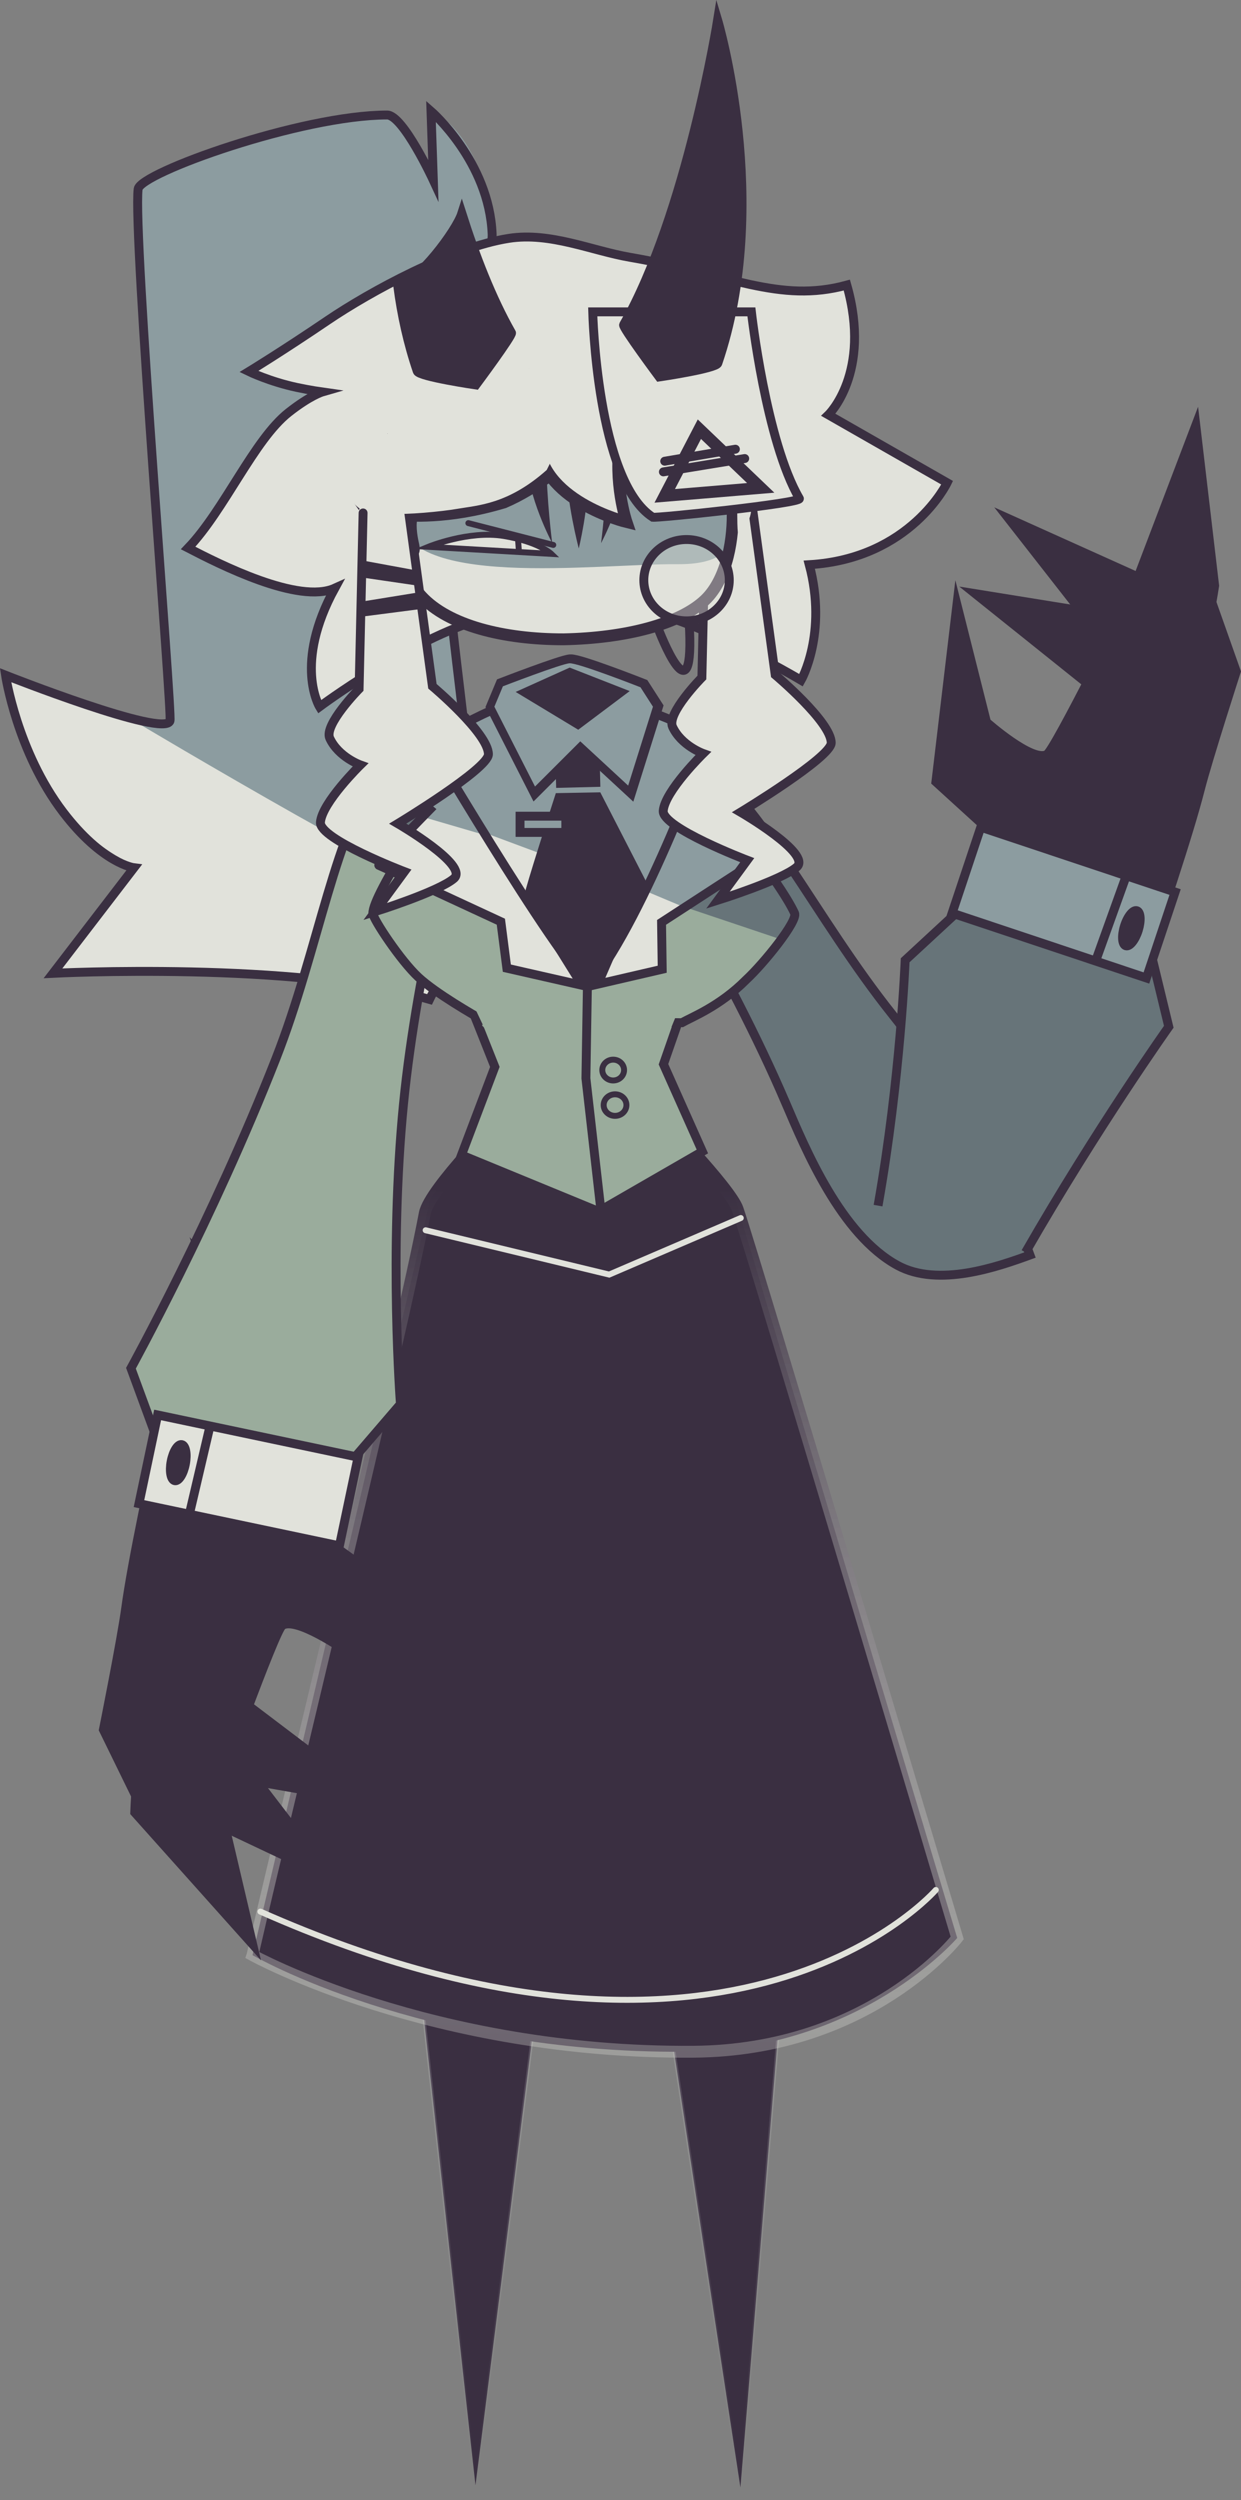 <svg version="1.1" xmlns="http://www.w3.org/2000/svg" xmlns:xlink="http://www.w3.org/1999/xlink" width="209.176" height="421.392" viewBox="0,0,209.176,421.392"><rect x="0" y="0" width="209.176" height="421.392" fill="#808080" stroke="none"/><defs><linearGradient x1="272.837" y1="304.671" x2="272.837" y2="444.24" gradientUnits="userSpaceOnUse" id="color-1"><stop offset="0" stop-color="#ffffff" stop-opacity="0.26"/><stop offset="1" stop-color="#ffffff" stop-opacity="0"/></linearGradient><linearGradient x1="235.147" y1="304.298" x2="235.147" y2="443.866" gradientUnits="userSpaceOnUse" id="color-2"><stop offset="0" stop-color="#ffffff" stop-opacity="0.26"/><stop offset="1" stop-color="#ffffff" stop-opacity="0"/></linearGradient><linearGradient x1="255.236" y1="225.27" x2="255.236" y2="370.806" gradientUnits="userSpaceOnUse" id="color-3"><stop offset="0" stop-color="#3a2f41"/><stop offset="1" stop-color="#e1e2db" stop-opacity="0.298"/></linearGradient></defs><g transform="translate(-153.285,-24.99)"><g data-paper-data="{&quot;isPaintingLayer&quot;:true}" fill-rule="nonzero" stroke-linejoin="miter" stroke-miterlimit="10" stroke-dasharray="" stroke-dashoffset="0" style="mix-blend-mode: normal"><g stroke-linecap="butt"><path d="M232.886,76.731c0,1.746 -3.562,26.829 -3.926,54.106c-0.322,24.09 3.001,49.891 -3.027,62.84c-22.541,-6.505 -63.46,-4.399 -63.46,-4.399l14.027,-18.169c0,0 -8.361,-3.391 -13.359,-10.89c-5.174,-7.763 -8.665,-21.186 -8.665,-21.186c0,0 26.85,10.985 27.722,8.074c0.404,-1.348 -6.283,-82.63 -5.37,-90.021c0.337,-2.728 27.541,-12.473 41.97,-12.473c2.692,0 7.788,11.009 7.788,11.009l-0.396,-11.658c0,0 10.306,6.844 10.306,24.103z" fill="#e1e2db" stroke="none" stroke-width="0"/><path d="M232.886,77.212c0,1.642 -3.152,20.107 -3.26,44.674c-0.049,11.057 2.677,24.443 3.122,36.56c0.23,6.268 -0.971,11.65 -1.752,17.347c-0.456,3.325 -55.185,-29.34 -55.185,-29.34c0,0 6.157,0.808 6.387,0.04c0.404,-1.348 -6.283,-82.257 -5.37,-89.648c0.337,-2.728 27.541,-12.473 41.97,-12.473c2.692,0 7.788,11.009 7.788,11.009l-0.396,-11.658c0,0 10.066,4.437 10.066,23.621z" fill="#8c9ca0" stroke="none" stroke-width="0"/><path d="M232.498,76.706c0.069,7.175 -4.787,19.044 -4.578,31.748c0.393,23.864 7.201,52.471 4.78,71.617c-0.649,5.134 -5.426,9.934 -7.024,13.366c-22.541,-6.505 -63.46,-4.399 -63.46,-4.399l13.653,-17.795c0,0 -5.302,-0.655 -11.939,-9.362c-7.79,-10.219 -9.711,-23.087 -9.711,-23.087c0,0 26.85,10.612 27.722,7.7c0.404,-1.348 -6.283,-82.257 -5.37,-89.648c0.337,-2.728 27.541,-12.473 41.97,-12.473c2.692,0 7.788,11.009 7.788,11.009l-0.396,-11.658c0,0 9.825,8.529 10.306,20.733c0.14,3.537 -3.742,12.249 -3.742,12.249z" fill="none" stroke="#3a2f41" stroke-width="1.5"/></g><g data-paper-data="{&quot;index&quot;:null}" stroke="#3a2f41"><g><g fill="#3a2f41"><path d="" stroke-width="2" stroke-linecap="round"/><path d="" stroke-width="2" stroke-linecap="round"/><path d="" stroke-width="1.5" stroke-linecap="butt"/></g><g fill="#677479" stroke-width="1.5" stroke-linecap="butt"><path d="M285.766,210.997c-10.013,-23.426 -24.002,-44.679 -24.963,-48.015c-1.952,-6.779 0.486,-14.302 10.539,-9.558c10.238,6.709 19.511,26.442 32.352,42.551c12.464,15.636 19.588,30.613 23.201,40.543c-5.386,1.962 -15.415,5.499 -22.297,1.767c-9.571,-5.19 -15.563,-19.641 -18.831,-27.288z"/></g></g><path d="" fill="#8c9ca0" stroke-width="1.5" stroke-linecap="butt"/><path d="" fill="#3a2f41" stroke-width="1.5" stroke-linecap="butt"/></g><path d="M256.86,304.671l31.953,10.265l-10.729,129.303z" fill="#3a2f41" stroke="url(#color-1)" stroke-width="0.5" stroke-linecap="butt"/><path d="M233.429,443.866l-14.259,-129.303l31.953,-10.265z" data-paper-data="{&quot;index&quot;:null}" fill="#3a2f41" stroke="url(#color-2)" stroke-width="0.5" stroke-linecap="butt"/><g stroke-linecap="round"><g><path d="M195.845,354.522l30.034,-127.592l13.047,-14.522l25.048,-0.155l12.886,13.669l37.767,125.704c0,0 -16.24,18.96 -45.952,19.175c-44.282,0.321 -72.831,-16.279 -72.831,-16.279z" fill="#3a2f41" stroke="none" stroke-width="0"/><path d="M195.845,354.522c0,0 0.625,-2.7 1.377,-5.945c3.4,-14.678 23.942,-99.306 27.661,-119.085c0.784,-4.169 13.381,-16.736 13.381,-16.736l25.791,-0.168c0,0 12.323,12.597 13.552,16.167c2.866,8.326 37.021,122.872 37.021,122.872c0,0 -14.747,18.96 -44.459,19.175c-44.282,0.321 -74.324,-16.279 -74.324,-16.279z" fill="none" stroke="url(#color-3)" stroke-width="2"/><path d="M278.146,230.282l-22.185,9.533l-30.931,-7.471" fill="none" stroke="#e1e2db" stroke-width="1"/></g><path d="M311.019,343.535c0,0 -33.776,39.122 -113.846,3.648" fill="none" stroke="#e1e2db" stroke-width="1"/></g><g stroke="#3a2f41"><g><g fill="#3a2f41"><path d="M187.386,306.896l28.35,21.491l-31.627,-5.555z" stroke-width="2" stroke-linecap="round"/><path d="M186.638,312.601l21.652,28.228l-29.03,-13.727z" stroke-width="2" stroke-linecap="round"/><path d="M187.024,236.488l3.778,3.994l4.971,-13.307l2.382,10.435l4.387,-2.417c0,0 -2.787,26.149 -3.092,34.216c-0.196,5.171 -0.179,8.723 -0.179,8.723l19.615,14.125l-0.106,30.067l-7.216,-19.088c0,0 -8.452,-5.917 -10.721,-4.257c-1.248,0.913 -10.994,28.07 -10.994,28.07l6.023,25.655l-19.878,-22.236c0,0 0.242,-7.853 1.702,-17.824c1.46,-9.972 -1.273,13.809 -1.349,15.414l-5.635,-11.533c0,0 3.042,-15.183 3.757,-20.452c2.085,-15.375 12.555,-59.584 12.555,-59.584z" stroke-width="1.5" stroke-linecap="butt"/></g><g fill="#9aac9c" stroke-width="1.5" stroke-linecap="butt"><path d="M175.356,255.6c0,0 13.813,-25.11 24.42,-52.14c7.278,-18.547 10.081,-39.184 17.741,-48.486c8.079,-7.485 12.663,-1.545 12.868,5.146c0.101,3.293 -6.707,26.81 -9.094,50.987c-2.464,24.955 -0.51,50.54 -0.51,50.54l-12.366,14.397l-27.192,-4.485z"/></g></g><path d="M176.708,278.419l3.146,-14.944l33.786,7.113l-3.146,14.944z" fill="#e1e2db" stroke-width="1.5" stroke-linecap="butt"/><path d="M185.214,280.147l3.32,-14.165" fill="none" stroke-width="1.5" stroke-linecap="round"/><path d="M184.529,271.744c-0.321,1.681 -1.117,2.941 -1.777,2.815c-0.66,-0.126 -0.935,-1.591 -0.614,-3.272c0.321,-1.681 1.117,-2.941 1.777,-2.815c0.66,0.126 0.935,1.591 0.614,3.272z" fill="#3a2f41" stroke-width="1.5" stroke-linecap="butt"/></g><g><g><path d="M269.326,192.26l-4.211,12.105l6.559,14.702l-17.505,10.098l-23.097,-9.504l5.622,-14.851c0,0 -4.965,-12.502 -4.979,-12.51" fill="#9aac9c" stroke="#3a2f41" stroke-width="1.5" stroke-linecap="round"/><g><path d="M276.136,167.543c-0.112,1.451 -0.276,2.924 -0.493,4.371c-1.244,8.282 -6.695,20.832 -6.695,20.832l-37.273,-0.594c0,0 -16.468,-25.922 -12.832,-36.673c1.277,-3.776 18.456,-11.233 26.018,-11.197c4.373,0.021 13.191,0.321 19.836,2.576c5.319,1.805 9.485,4.92 9.485,4.92" fill="#677479" stroke="none" stroke-width="0" stroke-linecap="round"/><path d="M274.274,155.162l-1.276,3.761c0,0 11.771,14.738 14.216,20.096c0.594,1.302 -5.152,8.441 -8.193,11.25c-4.402,4.429 -9.074,6.236 -10.802,7.209l-33.505,-0.398c-1.603,-0.9 -7.928,-4.524 -10.886,-7.256c-3.041,-2.809 -7.653,-9.81 -7.696,-10.753c-0.144,-3.208 11.563,-20.389 11.563,-20.389l-1.333,-3.709" fill="#9aac9c" stroke="none" stroke-width="0" stroke-linecap="round"/><path d="M274.274,155.41l-1.276,3.761c0,0 11.771,14.738 14.216,20.096c0.257,0.563 -2.052,4.138 -2.052,4.138l-60.266,-20.256l2.8,-4.219l-1.333,-3.709" fill="#677479" stroke="none" stroke-width="0" stroke-linecap="round"/><path d="M274.274,155.047l-1.276,3.761c0,0 11.771,14.738 14.216,20.096c0.594,1.302 -5.152,8.441 -8.193,11.25c-4.402,4.429 -9.074,6.236 -10.802,7.209l-33.505,-0.398c-1.603,-0.9 -7.928,-4.524 -10.886,-7.256c-3.041,-2.809 -7.653,-9.81 -7.696,-10.753c-0.144,-3.208 11.563,-20.389 11.563,-20.389l-1.333,-3.709" fill="none" stroke="#3a2f41" stroke-width="1.5" stroke-linecap="round"/><path d="M273.954,160.029c0,0 10.319,7.864 9.843,8.113c-0.444,0.232 -19.005,12.311 -19.005,12.311l0.111,7.898l-10.865,2.518l18.019,-41.757l8.237,4.33z" data-paper-data="{&quot;index&quot;:null}" fill="#8c9ca0" stroke="none" stroke-width="0" stroke-linecap="butt"/><path d="M217.9,154.626l8.174,-4.538l25.331,40.714l-12.689,-2.886l-1.009,-7.834c0,0 -20.085,-9.326 -20.557,-9.493c-0.507,-0.179 8.594,-9.426 8.594,-9.426z" fill="#e1e2db" stroke="#3a2f41" stroke-width="0" stroke-linecap="butt"/><path d="M268.813,177.987l-4.021,2.466l0.111,7.898l-10.865,2.518l6.973,-16.158z" data-paper-data="{&quot;index&quot;:null}" fill="#e1e2db" stroke="none" stroke-width="0" stroke-linecap="butt"/><path d="M217.9,154.626l8.174,-4.538l9.914,15.935l-11.661,-3.409l1.416,-1.45z" fill="#8c9ca0" stroke="none" stroke-width="0" stroke-linecap="butt"/><path d="M217.9,154.883l8.174,-4.538l25.331,40.714l-12.689,-2.886l-1.009,-7.834c0,0 -20.085,-9.326 -20.557,-9.493c-0.507,-0.179 8.594,-9.426 8.594,-9.426z" fill="none" stroke="#3a2f41" stroke-width="1.5" stroke-linecap="butt"/><path d="M273.954,160.029c0,0 10.319,7.864 9.843,8.113c-0.444,0.232 -19.005,12.311 -19.005,12.311l0.111,7.898l-10.865,2.518l18.019,-41.757l8.237,4.33z" data-paper-data="{&quot;index&quot;:null}" fill="none" stroke="#3a2f41" stroke-width="1.5" stroke-linecap="butt"/><path d="M252.485,191.164c-13.901,-15.973 -26.407,-41.397 -26.407,-41.397c0,0 6.833,-3.619 9.801,-4.942c3.417,-1.524 13.463,-4.613 13.463,-4.613l18.16,7.077c0,0 -1.787,18.114 -4.518,26.094c-1.514,4.424 -10.498,17.781 -10.498,17.781z" data-paper-data="{&quot;index&quot;:null}" fill="#e1e2db" stroke="none" stroke-width="0" stroke-linecap="butt"/><path d="M261.589,175.261l-26.549,-9.89l-9.211,-15.604c0,0 7.082,-3.619 10.05,-4.942c3.417,-1.524 13.463,-4.613 13.463,-4.613c0,0 11.216,3.95 15.519,5.848c3.064,1.351 7.867,4.465 7.867,4.465z" data-paper-data="{&quot;index&quot;:null}" fill="#8c9ca0" stroke="none" stroke-width="0" stroke-linecap="butt"/><path d="M242.457,175.893c-0.184,-0.201 5.066,-16.483 5.066,-16.483l6.49,-0.118l7.944,15.464l-9.096,15.735z" data-paper-data="{&quot;index&quot;:null}" fill="#3a2f41" stroke="#3a2f41" stroke-width="1.5" stroke-linecap="butt"/><path d="M247.759,157.019l-0.177,-7.043l5.95,-0.149l0.177,7.043z" data-paper-data="{&quot;index&quot;:null}" fill="#3a2f41" stroke="#3a2f41" stroke-width="1.5" stroke-linecap="butt"/><path d="M240.94,165.292v-2.737h7.714v2.737z" fill="#8c9ca0" stroke="#3a2f41" stroke-width="1.5" stroke-linecap="butt"/><path d="M225.58,150.016c0,0 7.331,-3.868 10.299,-5.191c3.417,-1.524 13.463,-4.613 13.463,-4.613c0,0 11.963,4.045 16.278,5.81c2.924,1.196 7.108,3.756 7.108,3.756c0,0 -10.608,29.444 -19.745,40.889c-1.944,2.436 -27.403,-40.651 -27.403,-40.651z" data-paper-data="{&quot;index&quot;:null}" fill="none" stroke="#3a2f41" stroke-width="1.5" stroke-linecap="butt"/><g data-paper-data="{&quot;index&quot;:null}" fill="none" stroke="none" stroke-width="1" stroke-linecap="butt" font-family="sans-serif" font-weight="normal" font-size="12" text-anchor="start"><g/></g></g><path d="M235.701,199.897l-4.34,-9.157l21.178,4.204l17.144,-4.702l-2.579,6.286l-1.403,3.419z" fill="#9aac9c" stroke="#3a2f41" stroke-width="0" stroke-linecap="butt"/><path d="M254.531,228.641l-2.488,-21.898l0.249,-15.428" fill="none" stroke="#3a2f41" stroke-width="1.5" stroke-linecap="round"/><g fill="#9aac9c" stroke="#3a2f41" stroke-width="1" stroke-linecap="butt"><path d="M258.474,205.344c0,0.97 -0.822,1.756 -1.835,1.756c-1.014,0 -1.835,-0.786 -1.835,-1.756c0,-0.97 0.822,-1.756 1.835,-1.756c1.014,0 1.835,0.786 1.835,1.756z"/><path d="M258.873,211.247c0,1.004 -0.859,1.817 -1.919,1.817c-1.06,0 -1.919,-0.814 -1.919,-1.817c0,-1.004 0.859,-1.817 1.919,-1.817c1.06,0 1.919,0.814 1.919,1.817z"/></g></g><g fill="none" stroke="#3a2f41" stroke-width="3" stroke-linecap="butt"><path d="M243.612,157.558l-6.847,-13.458l1.433,-3.434c0,0 9.836,-3.794 11.24,-3.882c1.435,-0.09 11.955,4.046 11.955,4.046l2.1,3.271l-4.179,13.3l-8.072,-7.464z"/></g><g stroke="none" stroke-width="0" stroke-linecap="butt"><path d="M243.463,157.558l-6.847,-13.458l1.433,-3.434c0,0 9.836,-3.794 11.24,-3.882c1.435,-0.09 11.955,4.046 11.955,4.046l2.1,3.271l-4.179,13.3l-8.072,-7.464z" fill="#8c9ca0"/><path d="M250.751,147.984l-10.547,-6.37l9.104,-4.104l10.116,3.959z" fill="#3a2f41"/></g></g><g><path d="M258.677,127.661c-1.52,0.054 -1.192,-20.191 -2.683,-20.191c-4.049,0 -13.061,16.408 -13.061,16.408c0,0 -4.487,4.294 -8.14,5.33c-12.356,3.503 -27.648,14.906 -27.648,14.906c0,0 -4.415,-7.219 2.579,-19.995c-6.107,2.766 -19.466,-4.043 -24.733,-6.767c6.146,-6.437 11.108,-18.251 16.945,-22.846c3.636,-2.863 5.668,-3.45 5.668,-3.45c0,0 -2.032,-0.286 -4.285,-0.767c-4.584,-0.978 -8.085,-2.677 -8.085,-2.677c0,0 5.506,-3.351 13.27,-8.617c7.154,-4.852 20.896,-12.331 30.559,-13.832c7.002,-1.088 13.972,2.087 20.413,3.194c16.758,2.881 25.137,7.807 36.546,4.684c4.211,14.84 -3.112,21.869 -3.112,21.869l20.021,11.446c0,0 -6.109,12.791 -23.241,13.811c3.097,11.618 -1.381,19.474 -1.381,19.474c0,0 -20.648,-12.297 -29.633,-11.979z" fill="#e1e2db" stroke="#3a2f41" stroke-width="1.5" stroke-linecap="butt"/><path d="M279.907,109.067l4.045,29.666c0,0 9.437,7.933 9.439,11.462c0.002,2.442 -15.282,11.686 -15.282,11.686c0,0 12.085,7.018 9.468,9.248c-2.619,2.231 -13.288,5.585 -13.288,5.585l4.944,-6.742c0,0 -14.383,-5.481 -14.159,-8.315c0.264,-3.322 6.742,-9.664 6.742,-9.664c0,0 -3.701,-1.317 -5.169,-4.495c-1.039,-2.249 4.944,-8.315 4.944,-8.315l0.674,-29.666" data-paper-data="{&quot;index&quot;:null}" fill="#e1e2db" stroke="#3a2f41" stroke-width="1.5" stroke-linecap="round"/><g stroke-linecap="butt"><path d="M275.454,112.013c0,5.77 1.655,10.677 -2.775,14.401c-4.306,3.62 -14.554,6.137 -24.416,6.332c-13.391,0.265 -22.155,-2.995 -25.746,-9.402c-1.704,-3.04 -1.445,-7.67 -1.445,-11.331c0,-11.379 8.273,-25.832 31.092,-25.204c15.01,0.413 23.29,13.826 23.29,25.204z" fill="#e1e2db" stroke="none" stroke-width="0"/><path d="M276.483,108.51c-0.902,2.064 4.763,11.696 -9.027,11.572c-13.602,-0.122 -46.961,4.462 -46.961,-8.671c0,-11.379 8.674,-25.155 31.492,-24.527c15.01,0.413 23.29,10.924 23.29,22.303z" fill="#8c9ca0" stroke="none" stroke-width="0"/><path d="M256.418,87.298c12.392,2.573 20.343,23.595 20.343,23.595c0.187,4.464 -0.791,11.563 -4.626,15.216c-4.25,4.048 -13.355,6.429 -23.872,6.637c-10.041,0.003 -19.361,-2.293 -23.941,-7.241c-3.238,-3.498 -3.25,-8.779 -3.25,-13.492c0,-9.658 5.96,-21.532 21.718,-24.518" fill="none" stroke="#3a2f41" stroke-width="2"/></g><path d="M276.626,108.712c0,0 -5.062,2.106 -11.202,-0.548c-7.247,-3.132 -7.923,-8.404 -7.923,-8.404" fill="none" stroke="#3a2f41" stroke-width="3.5" stroke-linecap="round"/><path d="M254.596,116.541c0,0 0.967,-7.463 0.967,-13.686c0,-6.223 1.003,-8.27 1.644,-8.27c0.641,0 1.644,1.563 1.644,7.786c0,6.223 -4.256,14.17 -4.256,14.17z" fill="#3a2f41" stroke="none" stroke-width="0" stroke-linecap="butt"/><path d="M270.463,83.023c7.235,7.116 9.144,18.898 6.57,21.515c-0.696,0.708 0.175,6.139 -0.047,4.508c-0.592,-0.13 -1.427,-0.03 -2.338,-0.16c-1.857,-0.265 -4.031,-0.777 -5.117,-1.171c-3.959,-1.437 -8.296,-2.989 -12.042,-6.674c-7.235,-7.116 -7.881,-16.51 -5.307,-19.127c2.574,-2.617 11.047,-6.007 18.282,1.11z" data-paper-data="{&quot;index&quot;:null}" fill="#e1e2db" stroke="#3a2f41" stroke-width="1" stroke-linecap="butt"/><path d="M242.105,102.357c0,-6.223 1.003,-7.786 1.644,-7.786c0.641,0 1.644,2.047 1.644,8.27c0,6.223 0.967,13.686 0.967,13.686c0,0 -4.256,-7.947 -4.256,-14.17z" data-paper-data="{&quot;index&quot;:null}" fill="#3a2f41" stroke="none" stroke-width="0" stroke-linecap="butt"/><path d="M252.482,104.61c0,6.223 -1.644,12.816 -1.644,12.816c0,0 -2.128,-8.043 -2.128,-14.267c0,-6.223 1.487,-8.27 2.128,-8.27c0.641,0 1.644,3.497 1.644,9.721z" fill="#3a2f41" stroke="none" stroke-width="0" stroke-linecap="butt"/><path d="M276.4,109.276c0,0 -5.062,2.106 -11.202,-0.548c-7.247,-3.132 -7.923,-8.404 -7.923,-8.404" fill="none" stroke="#3a2f41" stroke-width="3.5" stroke-linecap="round"/><path d="M255.928,88.128c2.223,5.155 -6.811,16.581 -17.766,21.304c-9.728,2.915 -16.134,2.133 -17.516,2.189c-0.765,-0.01 -0.054,0.252 0.659,0.225c0.605,-0.023 1.192,-0.079 1.099,0.34c-0.377,1.707 0.119,3.918 0.316,4.805c0.956,4.307 -8.379,-6.645 -9.461,-9.154c-2.223,-5.155 4.856,-13.163 15.811,-17.886c10.955,-4.723 24.635,-6.979 26.857,-1.824z" fill="#e1e2db" stroke="#3a2f41" stroke-width="2.5" stroke-linecap="butt"/><path d="M243.944,98.914c0,-8.133 4.092,-14.41 8.015,-14.41c3.861,0 7.784,5.867 7.882,13.823c0.002,0.127 -1.836,-0.195 -1.972,0.602c-1.255,7.346 1.02,14.05 1.02,14.05c0,0 -14.944,-3.602 -14.944,-14.065z" fill="#e1e2db" stroke="#3a2f41" stroke-width="2" stroke-linecap="butt"/><g stroke="#3a2f41" stroke-width="1"><path d="M238.198,115.325c5.912,0.972 8.019,3.021 8.019,3.021l-20.741,-1.193c0,0 6.81,-2.8 12.723,-1.828z" fill="#e1e2db" stroke-linecap="butt"/><path d="M240.62,116.084l0.098,1.45" fill="none" stroke-linecap="round"/></g><path d="M219.489,113.914c0.974,1.189 2.715,1.493 2.927,3.492c0.071,0.674 1.135,2.349 0.791,2.857c-2.488,3.68 -6.114,-3.599 -7.374,-5.722c-0.306,-0.516 -2.136,-2.315 -2.013,-2.757c-0.035,-0.135 -0.054,-0.277 -0.054,-0.423c0,-0.232 0.048,-0.454 0.134,-0.655c-0.895,-0.676 -2.581,-2.283 -2.843,-4.117c-0.391,-2.738 1.018,-5.984 1.902,-7.396c0.55,-0.877 2.12,-2.185 3.475,-2.796c0.002,-0.474 0.202,-0.902 0.523,-1.207c0.892,-1.266 2.675,-2.408 3.622,-3.167c4.527,-3.629 9.995,-4.613 15.52,-5.975c1.064,-0.262 1.733,-1.417 2.672,-1.977c0.285,-0.17 1.223,0.618 1.402,0.394c0.07,-0.143 0.154,-0.273 0.263,-0.377c0.053,-0.05 0.111,-0.094 0.178,-0.131c0.003,-0.002 0.018,-0.005 0.044,-0.009c0.241,-0.129 0.518,-0.201 0.811,-0.201c0.119,0 0.236,0.012 0.348,0.035c2.365,-0.325 7.402,-0.98 7.522,-0.947c0.154,0.041 -0.816,-4.758 2.052,-6.394c3.638,-2.076 11.363,-1.077 12.444,-0.782c0.738,0.202 6.142,1.282 10.027,4.385c5.409,4.321 7.312,9.128 7.108,10.431c-0.117,0.743 0.579,7.427 -0.406,13.153c-0.629,3.66 -0.205,9.616 -1.637,9.188c-0.639,-0.191 -1.002,2.811 -1.243,1.886c-0.282,-1.086 0.125,-6.019 -0.662,-8.791c-1.441,-5.075 -2.6,-9.302 -4.166,-11.506c-3.64,-5.12 -3.188,-6.07 -6.564,-3.533c-8.162,6.134 -0.364,14.536 -4.811,12.086c-4.338,-2.391 -3.821,-3.678 -5.698,-4.119c-3.982,-0.936 -7.71,1.182 -8.287,2.698c-0.661,1.737 -4.642,1.79 -5.047,1.832c-1.499,0.157 1.583,-16.34 0.574,-16.278c-0.03,0.002 -0.267,0.026 -0.583,0.044c-0.081,0.092 -0.164,0.175 -0.249,0.246c-1.995,1.667 -4.157,6.029 -6.633,6.583c-2.523,0.564 -5.865,0.427 -8.171,1.479c-2.513,1.146 -4.685,4.894 -7,5.951c-0.161,0.107 -1.624,-3.405 -1.818,-3.357c-0.045,0.213 1.691,3.269 1.612,3.523c-0.136,0.44 2.539,-0.911 2.278,-0.731c-1.176,0.808 -7.286,1.625 -7.329,2.935c-0.07,2.123 1.717,3.844 1.783,5.026c0.174,0.264 0.275,0.579 0.275,0.917c0,0.291 -0.075,0.564 -0.206,0.803c1.015,0.984 1.581,2.268 2.511,3.402z" fill="#e1e2db" stroke="none" stroke-width="0.5" stroke-linecap="butt"/><path d="M276.626,108.712c0,0 -5.062,2.106 -11.202,-0.548c-7.247,-3.132 -7.923,-8.404 -7.923,-8.404" fill="none" stroke="#e1e2db" stroke-width="2" stroke-linecap="round"/><g stroke="#3a2f41" stroke-width="1.5"><path d="M222.127,110.994l4.045,29.666c0,0 9.437,7.933 9.439,11.462c0.002,2.442 -15.282,11.686 -15.282,11.686c0,0 12.085,7.018 9.468,9.248c-2.619,2.231 -13.288,5.585 -13.288,5.585l4.944,-6.742c0,0 -14.383,-5.481 -14.159,-8.315c0.264,-3.322 6.742,-9.664 6.742,-9.664c0,0 -3.701,-1.317 -5.169,-4.495c-1.039,-2.249 4.944,-8.315 4.944,-8.315l0.674,-29.666" data-paper-data="{&quot;index&quot;:null}" fill="#e1e2db" stroke-linecap="round"/><path d="M214.485,128.139v-1.03l9.503,-1.541l0.193,1.319z" fill="#3a2f41" stroke-linecap="butt"/><path d="M214.485,121.59l0.17,-1.319l8.37,1.541v1.03z" data-paper-data="{&quot;index&quot;:null}" fill="#3a2f41" stroke-linecap="butt"/></g><path d="M276.208,122.778c0,3.786 -3.224,6.855 -7.202,6.855c-3.977,0 -7.202,-3.069 -7.202,-6.855c0,-3.786 3.224,-6.855 7.202,-6.855c3.977,0 7.202,3.069 7.202,6.855z" fill-opacity="0.419" fill="#e1e2db" stroke="#3a2f41" stroke-width="1.5" stroke-linecap="butt"/><path d="M269.434,129.683c1.108,17.864 -5.169,1.348 -5.169,1.348" fill="none" stroke="#3a2f41" stroke-width="1.5" stroke-linecap="round"/><path d="M233.498,89.876c0,0 -9.574,-1.406 -9.88,-2.301c-1.615,-4.73 -2.663,-9.583 -3.291,-14.369c3.384,-0.696 9.869,-9.313 10.801,-12.263c2.269,7.133 5.059,14.318 8.376,20.141c0.233,0.41 -6.006,8.792 -6.006,8.792z" data-paper-data="{&quot;index&quot;:null}" fill="#3a2f41" stroke="#3a2f41" stroke-width="1.5" stroke-linecap="butt"/><path d="M263.304,112.163c-9.442,-6.086 -10.113,-34.61 -10.113,-34.61h26.744c0,0 2.453,21.809 8.091,31.464c0.455,0.78 -24.376,3.369 -24.721,3.146z" fill="#e1e2db" stroke="#3a2f41" stroke-width="1.5" stroke-linecap="butt"/><path d="M264.397,88.527c0,0 -6.239,-8.383 -6.006,-8.792c10.642,-18.679 15.856,-51.377 15.856,-51.377c0,0 9.231,30.926 0.03,57.868c-0.306,0.895 -9.88,2.301 -9.88,2.301z" fill="#3a2f41" stroke="#3a2f41" stroke-width="1.5" stroke-linecap="butt"/><path d="M271.17,97.33l10.338,9.889l-16.181,1.348z" fill="none" stroke="#3a2f41" stroke-width="2" stroke-linecap="round"/><path d="M277.238,100.701l-11.911,2.023" fill="none" stroke="#3a2f41" stroke-width="1.5" stroke-linecap="round"/><path d="M265.102,104.522l13.709,-2.247" fill="none" stroke="#3a2f41" stroke-width="1.5" stroke-linecap="round"/><path d="M245.434,104.206c-6.53,5.803 -11.583,5.94 -15.142,6.557c-2.604,0.451 -8.496,1.008 -10.95,0.806c-0.9,-0.074 -0.882,-0.524 -0.925,-0.77c-0.055,-0.319 0.997,-0.675 1.559,-1.033c1.052,-0.671 6.937,-2.019 9.257,-2.421c3.559,-0.617 17.02,-6.01 17.179,-5.093z" fill="#e1e2db" stroke="none" stroke-width="0" stroke-linecap="butt"/></g><path d="M232.227,113.162l14.315,3.675" fill="none" stroke="#3a2f41" stroke-width="1" stroke-linecap="round"/><g stroke="#3a2f41"><g fill="#3a2f41"><path d="M344.004,145.83l-25.448,-20.386l30.528,4.93z" stroke-width="2" stroke-linecap="round"/><path d="M345.4,140.248l-21.244,-27.172l30.232,13.611z" stroke-width="2" stroke-linecap="round"/><path d="M336.305,215.816l-3.296,-4.4l-6.461,12.651l-1.172,-10.639l-4.635,1.899c0,0 5.761,-25.659 6.988,-33.637c0.786,-5.114 1.176,-8.645 1.176,-8.645l-17.87,-16.277l3.546,-29.858l4.984,19.789c0,0 7.72,6.846 10.164,5.456c1.344,-0.764 14.135,-26.627 14.135,-26.627l10.977,-28.853l3.178,27.042c0,0 -1.14,7.773 -3.731,17.512c-2.592,9.739 2.845,-13.572 3.105,-15.158l4.278,12.102c0,0 -4.76,14.735 -6.073,19.888c-3.83,15.035 -19.291,57.756 -19.291,57.756z" stroke-width="1.5" stroke-linecap="butt"/></g><g stroke-linecap="butt"><g fill="#677479" stroke-width="0"><path d="M350.288,198.047c0,0 -11.781,16.995 -23.814,37.96c-5.135,-1.687 -21.356,-6.941 -25.314,-7.989c3.803,-21.48 4.693,-41.179 4.693,-41.179l13.932,-12.887l26.5,7.567z"/><path d=""/></g><g fill="none" stroke-width="1.5"><path d="M301.285,228.195c3.803,-21.48 4.568,-41.355 4.568,-41.355l13.932,-12.887l26.5,7.567l4.003,16.527c0,0 -12.121,17.065 -24.154,38.03"/><path d=""/></g></g><path d="M351.353,175.342l-4.836,14.486l-32.75,-10.933l4.836,-14.486z" fill="#8c9ca0" stroke-width="1.5" stroke-linecap="butt"/><path d="M343.1,172.652l-4.919,13.692" fill="none" stroke-width="1.5" stroke-linecap="round"/><path d="M342.819,181.078c0.512,-1.633 1.446,-2.794 2.088,-2.593c0.642,0.201 0.747,1.688 0.235,3.321c-0.512,1.633 -1.446,2.794 -2.088,2.593c-0.642,-0.201 -0.747,-1.688 -0.235,-3.321z" fill="#3a2f41" stroke-width="1.5" stroke-linecap="butt"/></g></g></g></svg>